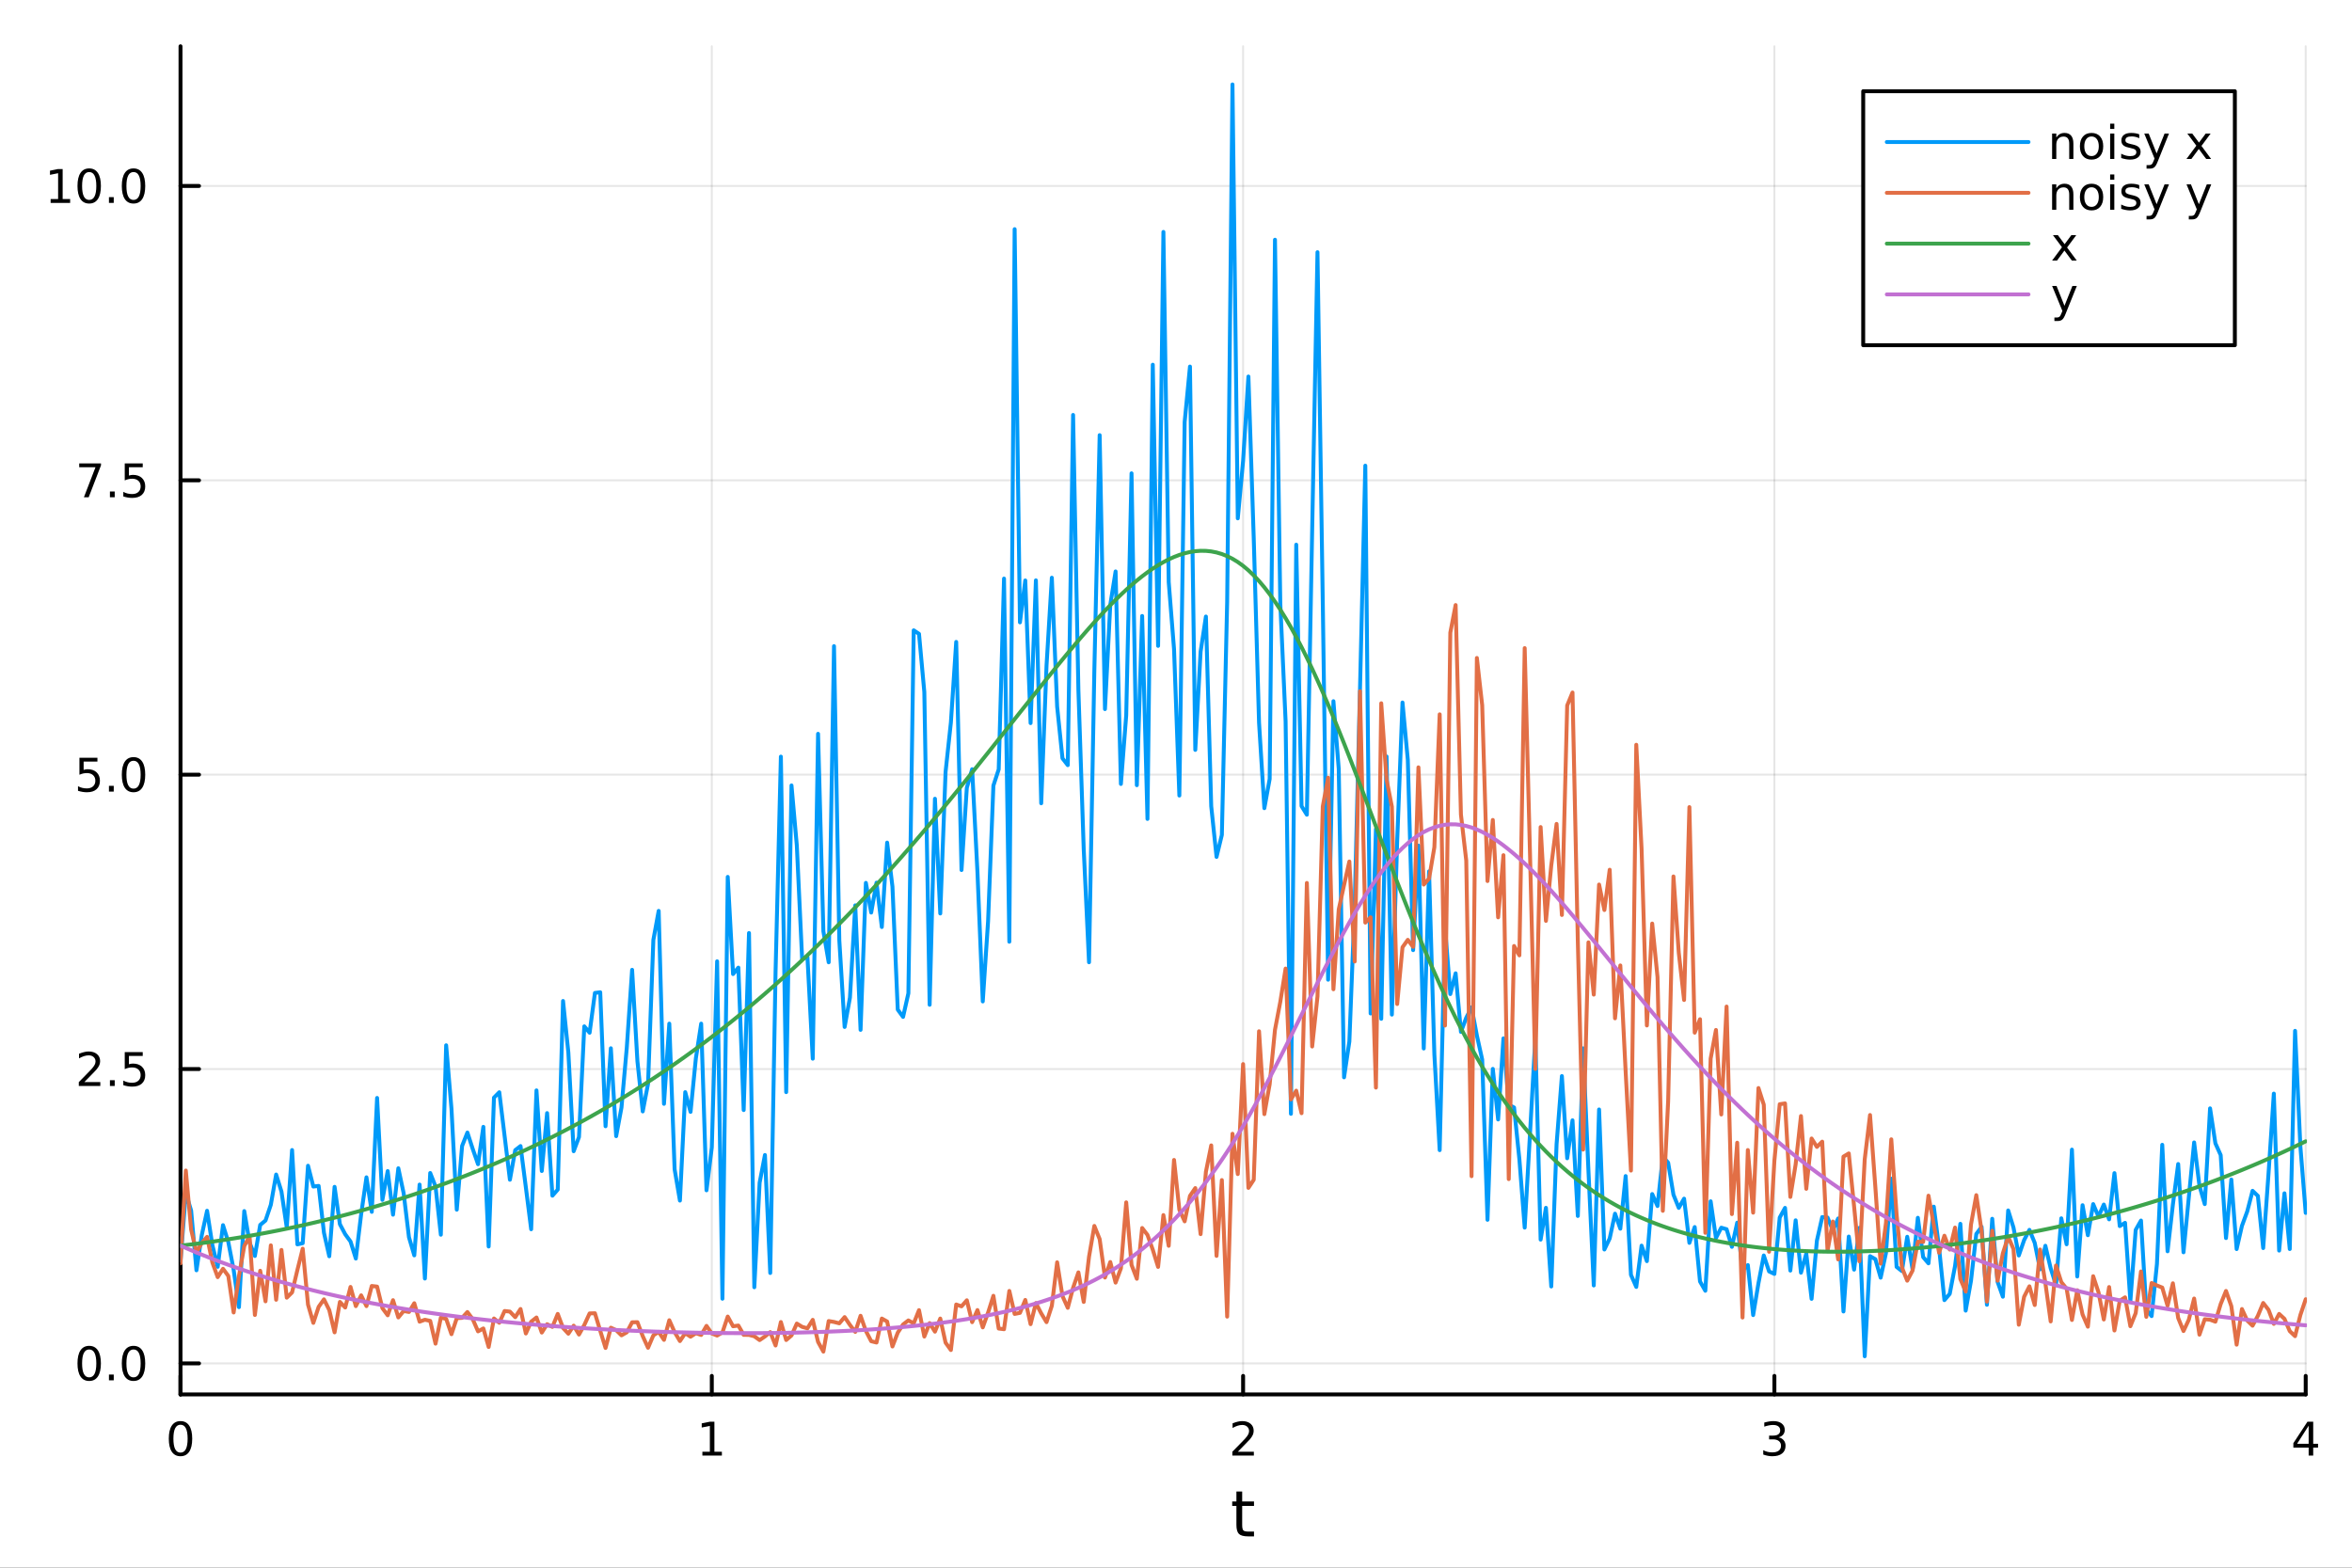 <?xml version="1.0" encoding="utf-8"?>
<svg xmlns="http://www.w3.org/2000/svg" xmlns:xlink="http://www.w3.org/1999/xlink" width="600" height="400" viewBox="0 0 2400 1600">
<rect x="0" y="0" width="2400" height="1600" fill="#333333" stroke="none"/>
<defs>
  <clipPath id="clip990">
    <rect x="0" y="0" width="2400" height="1600"/>
  </clipPath>
</defs>
<path clip-path="url(#clip990)" d="M0 1600 L2400 1600 L2400 0 L0 0  Z" fill="#ffffff" fill-rule="evenodd" fill-opacity="1"/>
<defs>
  <clipPath id="clip991">
    <rect x="480" y="0" width="1681" height="1600"/>
  </clipPath>
</defs>
<path clip-path="url(#clip990)" d="M184.191 1423.18 L2352.76 1423.18 L2352.76 47.244 L184.191 47.244  Z" fill="#ffffff" fill-rule="evenodd" fill-opacity="1"/>
<defs>
  <clipPath id="clip992">
    <rect x="184" y="47" width="2170" height="1377"/>
  </clipPath>
</defs>
<polyline clip-path="url(#clip992)" style="stroke:#000000; stroke-linecap:round; stroke-linejoin:round; stroke-width:2; stroke-opacity:0.1; fill:none" points="184.191,1423.18 184.191,47.244 "/>
<polyline clip-path="url(#clip992)" style="stroke:#000000; stroke-linecap:round; stroke-linejoin:round; stroke-width:2; stroke-opacity:0.1; fill:none" points="726.332,1423.18 726.332,47.244 "/>
<polyline clip-path="url(#clip992)" style="stroke:#000000; stroke-linecap:round; stroke-linejoin:round; stroke-width:2; stroke-opacity:0.1; fill:none" points="1268.47,1423.18 1268.47,47.244 "/>
<polyline clip-path="url(#clip992)" style="stroke:#000000; stroke-linecap:round; stroke-linejoin:round; stroke-width:2; stroke-opacity:0.1; fill:none" points="1810.61,1423.18 1810.61,47.244 "/>
<polyline clip-path="url(#clip992)" style="stroke:#000000; stroke-linecap:round; stroke-linejoin:round; stroke-width:2; stroke-opacity:0.1; fill:none" points="2352.76,1423.18 2352.76,47.244 "/>
<polyline clip-path="url(#clip990)" style="stroke:#000000; stroke-linecap:round; stroke-linejoin:round; stroke-width:4; stroke-opacity:1; fill:none" points="184.191,1423.18 2352.76,1423.18 "/>
<polyline clip-path="url(#clip990)" style="stroke:#000000; stroke-linecap:round; stroke-linejoin:round; stroke-width:4; stroke-opacity:1; fill:none" points="184.191,1423.18 184.191,1404.28 "/>
<polyline clip-path="url(#clip990)" style="stroke:#000000; stroke-linecap:round; stroke-linejoin:round; stroke-width:4; stroke-opacity:1; fill:none" points="726.332,1423.18 726.332,1404.28 "/>
<polyline clip-path="url(#clip990)" style="stroke:#000000; stroke-linecap:round; stroke-linejoin:round; stroke-width:4; stroke-opacity:1; fill:none" points="1268.47,1423.18 1268.47,1404.28 "/>
<polyline clip-path="url(#clip990)" style="stroke:#000000; stroke-linecap:round; stroke-linejoin:round; stroke-width:4; stroke-opacity:1; fill:none" points="1810.61,1423.18 1810.61,1404.28 "/>
<polyline clip-path="url(#clip990)" style="stroke:#000000; stroke-linecap:round; stroke-linejoin:round; stroke-width:4; stroke-opacity:1; fill:none" points="2352.76,1423.18 2352.76,1404.28 "/>
<path clip-path="url(#clip990)" d="M184.191 1454.1 Q180.58 1454.1 178.751 1457.66 Q176.945 1461.2 176.945 1468.33 Q176.945 1475.44 178.751 1479.01 Q180.58 1482.55 184.191 1482.55 Q187.825 1482.55 189.63 1479.01 Q191.459 1475.44 191.459 1468.33 Q191.459 1461.2 189.63 1457.66 Q187.825 1454.1 184.191 1454.1 M184.191 1450.39 Q190.001 1450.39 193.056 1455 Q196.135 1459.58 196.135 1468.33 Q196.135 1477.06 193.056 1481.67 Q190.001 1486.25 184.191 1486.25 Q178.381 1486.25 175.302 1481.67 Q172.246 1477.06 172.246 1468.33 Q172.246 1459.58 175.302 1455 Q178.381 1450.39 184.191 1450.39 Z" fill="#000000" fill-rule="nonzero" fill-opacity="1" /><path clip-path="url(#clip990)" d="M716.714 1481.64 L724.353 1481.64 L724.353 1455.28 L716.043 1456.95 L716.043 1452.69 L724.307 1451.02 L728.982 1451.02 L728.982 1481.64 L736.621 1481.64 L736.621 1485.58 L716.714 1485.58 L716.714 1481.64 Z" fill="#000000" fill-rule="nonzero" fill-opacity="1" /><path clip-path="url(#clip990)" d="M1263.13 1481.64 L1279.45 1481.64 L1279.45 1485.58 L1257.5 1485.58 L1257.5 1481.64 Q1260.16 1478.89 1264.75 1474.26 Q1269.35 1469.61 1270.53 1468.27 Q1272.78 1465.74 1273.66 1464.01 Q1274.56 1462.25 1274.56 1460.56 Q1274.56 1457.8 1272.62 1456.07 Q1270.7 1454.33 1267.59 1454.33 Q1265.39 1454.33 1262.94 1455.09 Q1260.51 1455.86 1257.73 1457.41 L1257.73 1452.69 Q1260.56 1451.55 1263.01 1450.97 Q1265.46 1450.39 1267.5 1450.39 Q1272.87 1450.39 1276.07 1453.08 Q1279.26 1455.77 1279.26 1460.26 Q1279.26 1462.39 1278.45 1464.31 Q1277.66 1466.2 1275.56 1468.8 Q1274.98 1469.47 1271.88 1472.69 Q1268.77 1475.88 1263.13 1481.64 Z" fill="#000000" fill-rule="nonzero" fill-opacity="1" /><path clip-path="url(#clip990)" d="M1814.86 1466.95 Q1818.22 1467.66 1820.09 1469.93 Q1821.99 1472.2 1821.99 1475.53 Q1821.99 1480.65 1818.47 1483.45 Q1814.95 1486.25 1808.47 1486.25 Q1806.3 1486.25 1803.98 1485.81 Q1801.69 1485.39 1799.24 1484.54 L1799.24 1480.02 Q1801.18 1481.16 1803.5 1481.74 Q1805.81 1482.32 1808.33 1482.32 Q1812.73 1482.32 1815.02 1480.58 Q1817.34 1478.84 1817.34 1475.53 Q1817.34 1472.48 1815.19 1470.77 Q1813.06 1469.03 1809.24 1469.03 L1805.21 1469.03 L1805.21 1465.19 L1809.42 1465.19 Q1812.87 1465.19 1814.7 1463.82 Q1816.53 1462.43 1816.53 1459.84 Q1816.53 1457.18 1814.63 1455.77 Q1812.76 1454.33 1809.24 1454.33 Q1807.32 1454.33 1805.12 1454.75 Q1802.92 1455.16 1800.28 1456.04 L1800.28 1451.88 Q1802.94 1451.14 1805.26 1450.77 Q1807.59 1450.39 1809.65 1450.39 Q1814.98 1450.39 1818.08 1452.83 Q1821.18 1455.23 1821.18 1459.35 Q1821.18 1462.22 1819.54 1464.21 Q1817.89 1466.18 1814.86 1466.95 Z" fill="#000000" fill-rule="nonzero" fill-opacity="1" /><path clip-path="url(#clip990)" d="M2355.77 1455.09 L2343.96 1473.54 L2355.77 1473.54 L2355.77 1455.09 M2354.54 1451.02 L2360.42 1451.02 L2360.42 1473.54 L2365.35 1473.54 L2365.35 1477.43 L2360.42 1477.43 L2360.42 1485.58 L2355.77 1485.58 L2355.77 1477.43 L2340.16 1477.43 L2340.16 1472.92 L2354.54 1451.02 Z" fill="#000000" fill-rule="nonzero" fill-opacity="1" /><path clip-path="url(#clip990)" d="M1267.53 1522.27 L1267.53 1532.4 L1279.6 1532.4 L1279.6 1536.95 L1267.53 1536.95 L1267.53 1556.3 Q1267.53 1560.66 1268.71 1561.9 Q1269.92 1563.14 1273.58 1563.14 L1279.6 1563.14 L1279.6 1568.04 L1273.58 1568.04 Q1266.8 1568.04 1264.22 1565.53 Q1261.65 1562.98 1261.65 1556.3 L1261.65 1536.95 L1257.35 1536.95 L1257.35 1532.4 L1261.65 1532.4 L1261.65 1522.27 L1267.53 1522.27 Z" fill="#000000" fill-rule="nonzero" fill-opacity="1" /><polyline clip-path="url(#clip992)" style="stroke:#000000; stroke-linecap:round; stroke-linejoin:round; stroke-width:2; stroke-opacity:0.1; fill:none" points="184.191,1391.49 2352.76,1391.49 "/>
<polyline clip-path="url(#clip992)" style="stroke:#000000; stroke-linecap:round; stroke-linejoin:round; stroke-width:2; stroke-opacity:0.1; fill:none" points="184.191,1091.07 2352.76,1091.07 "/>
<polyline clip-path="url(#clip992)" style="stroke:#000000; stroke-linecap:round; stroke-linejoin:round; stroke-width:2; stroke-opacity:0.1; fill:none" points="184.191,790.643 2352.76,790.643 "/>
<polyline clip-path="url(#clip992)" style="stroke:#000000; stroke-linecap:round; stroke-linejoin:round; stroke-width:2; stroke-opacity:0.1; fill:none" points="184.191,490.22 2352.76,490.22 "/>
<polyline clip-path="url(#clip992)" style="stroke:#000000; stroke-linecap:round; stroke-linejoin:round; stroke-width:2; stroke-opacity:0.1; fill:none" points="184.191,189.796 2352.76,189.796 "/>
<polyline clip-path="url(#clip990)" style="stroke:#000000; stroke-linecap:round; stroke-linejoin:round; stroke-width:4; stroke-opacity:1; fill:none" points="184.191,1423.18 184.191,47.244 "/>
<polyline clip-path="url(#clip990)" style="stroke:#000000; stroke-linecap:round; stroke-linejoin:round; stroke-width:4; stroke-opacity:1; fill:none" points="184.191,1391.49 203.088,1391.49 "/>
<polyline clip-path="url(#clip990)" style="stroke:#000000; stroke-linecap:round; stroke-linejoin:round; stroke-width:4; stroke-opacity:1; fill:none" points="184.191,1091.07 203.088,1091.07 "/>
<polyline clip-path="url(#clip990)" style="stroke:#000000; stroke-linecap:round; stroke-linejoin:round; stroke-width:4; stroke-opacity:1; fill:none" points="184.191,790.643 203.088,790.643 "/>
<polyline clip-path="url(#clip990)" style="stroke:#000000; stroke-linecap:round; stroke-linejoin:round; stroke-width:4; stroke-opacity:1; fill:none" points="184.191,490.22 203.088,490.22 "/>
<polyline clip-path="url(#clip990)" style="stroke:#000000; stroke-linecap:round; stroke-linejoin:round; stroke-width:4; stroke-opacity:1; fill:none" points="184.191,189.796 203.088,189.796 "/>
<path clip-path="url(#clip990)" d="M91.015 1377.29 Q87.404 1377.29 85.575 1380.85 Q83.77 1384.4 83.77 1391.53 Q83.77 1398.63 85.575 1402.2 Q87.404 1405.74 91.015 1405.74 Q94.649 1405.74 96.455 1402.2 Q98.284 1398.63 98.284 1391.53 Q98.284 1384.4 96.455 1380.85 Q94.649 1377.29 91.015 1377.29 M91.015 1373.59 Q96.825 1373.59 99.881 1378.19 Q102.959 1382.78 102.959 1391.53 Q102.959 1400.25 99.881 1404.86 Q96.825 1409.44 91.015 1409.44 Q85.205 1409.44 82.126 1404.86 Q79.071 1400.25 79.071 1391.53 Q79.071 1382.78 82.126 1378.19 Q85.205 1373.59 91.015 1373.59 Z" fill="#000000" fill-rule="nonzero" fill-opacity="1" /><path clip-path="url(#clip990)" d="M111.177 1402.89 L116.061 1402.89 L116.061 1408.77 L111.177 1408.77 L111.177 1402.89 Z" fill="#000000" fill-rule="nonzero" fill-opacity="1" /><path clip-path="url(#clip990)" d="M136.246 1377.29 Q132.635 1377.29 130.807 1380.85 Q129.001 1384.4 129.001 1391.53 Q129.001 1398.63 130.807 1402.2 Q132.635 1405.74 136.246 1405.74 Q139.881 1405.74 141.686 1402.2 Q143.515 1398.63 143.515 1391.53 Q143.515 1384.4 141.686 1380.85 Q139.881 1377.29 136.246 1377.29 M136.246 1373.59 Q142.056 1373.59 145.112 1378.19 Q148.191 1382.78 148.191 1391.53 Q148.191 1400.25 145.112 1404.86 Q142.056 1409.44 136.246 1409.44 Q130.436 1409.44 127.357 1404.86 Q124.302 1400.25 124.302 1391.53 Q124.302 1382.78 127.357 1378.19 Q130.436 1373.59 136.246 1373.59 Z" fill="#000000" fill-rule="nonzero" fill-opacity="1" /><path clip-path="url(#clip990)" d="M86.038 1104.41 L102.358 1104.41 L102.358 1108.35 L80.413 1108.35 L80.413 1104.41 Q83.075 1101.66 87.659 1097.03 Q92.265 1092.37 93.446 1091.03 Q95.691 1088.51 96.571 1086.77 Q97.473 1085.01 97.473 1083.32 Q97.473 1080.57 95.529 1078.83 Q93.608 1077.1 90.506 1077.1 Q88.307 1077.1 85.853 1077.86 Q83.422 1078.62 80.645 1080.18 L80.645 1075.45 Q83.469 1074.32 85.922 1073.74 Q88.376 1073.16 90.413 1073.16 Q95.784 1073.16 98.978 1075.85 Q102.172 1078.53 102.172 1083.02 Q102.172 1085.15 101.362 1087.07 Q100.575 1088.97 98.469 1091.56 Q97.89 1092.24 94.788 1095.45 Q91.686 1098.65 86.038 1104.41 Z" fill="#000000" fill-rule="nonzero" fill-opacity="1" /><path clip-path="url(#clip990)" d="M112.172 1102.47 L117.057 1102.47 L117.057 1108.35 L112.172 1108.35 L112.172 1102.47 Z" fill="#000000" fill-rule="nonzero" fill-opacity="1" /><path clip-path="url(#clip990)" d="M127.288 1073.79 L145.644 1073.79 L145.644 1077.72 L131.57 1077.72 L131.57 1086.19 Q132.589 1085.85 133.607 1085.68 Q134.626 1085.5 135.644 1085.5 Q141.431 1085.5 144.811 1088.67 Q148.191 1091.84 148.191 1097.26 Q148.191 1102.84 144.718 1105.94 Q141.246 1109.02 134.927 1109.02 Q132.751 1109.02 130.482 1108.65 Q128.237 1108.28 125.83 1107.54 L125.83 1102.84 Q127.913 1103.97 130.135 1104.53 Q132.357 1105.08 134.834 1105.08 Q138.839 1105.08 141.177 1102.98 Q143.515 1100.87 143.515 1097.26 Q143.515 1093.65 141.177 1091.54 Q138.839 1089.43 134.834 1089.43 Q132.959 1089.43 131.084 1089.85 Q129.232 1090.27 127.288 1091.15 L127.288 1073.79 Z" fill="#000000" fill-rule="nonzero" fill-opacity="1" /><path clip-path="url(#clip990)" d="M81.061 773.363 L99.418 773.363 L99.418 777.298 L85.344 777.298 L85.344 785.771 Q86.362 785.423 87.381 785.261 Q88.399 785.076 89.418 785.076 Q95.205 785.076 98.585 788.247 Q101.964 791.419 101.964 796.835 Q101.964 802.414 98.492 805.516 Q95.02 808.594 88.7 808.594 Q86.524 808.594 84.256 808.224 Q82.01 807.854 79.603 807.113 L79.603 802.414 Q81.686 803.548 83.909 804.104 Q86.131 804.659 88.608 804.659 Q92.612 804.659 94.95 802.553 Q97.288 800.446 97.288 796.835 Q97.288 793.224 94.95 791.118 Q92.612 789.011 88.608 789.011 Q86.733 789.011 84.858 789.428 Q83.006 789.845 81.061 790.724 L81.061 773.363 Z" fill="#000000" fill-rule="nonzero" fill-opacity="1" /><path clip-path="url(#clip990)" d="M111.177 802.044 L116.061 802.044 L116.061 807.923 L111.177 807.923 L111.177 802.044 Z" fill="#000000" fill-rule="nonzero" fill-opacity="1" /><path clip-path="url(#clip990)" d="M136.246 776.442 Q132.635 776.442 130.807 780.007 Q129.001 783.548 129.001 790.678 Q129.001 797.784 130.807 801.349 Q132.635 804.891 136.246 804.891 Q139.881 804.891 141.686 801.349 Q143.515 797.784 143.515 790.678 Q143.515 783.548 141.686 780.007 Q139.881 776.442 136.246 776.442 M136.246 772.738 Q142.056 772.738 145.112 777.345 Q148.191 781.928 148.191 790.678 Q148.191 799.405 145.112 804.011 Q142.056 808.594 136.246 808.594 Q130.436 808.594 127.357 804.011 Q124.302 799.405 124.302 790.678 Q124.302 781.928 127.357 777.345 Q130.436 772.738 136.246 772.738 Z" fill="#000000" fill-rule="nonzero" fill-opacity="1" /><path clip-path="url(#clip990)" d="M80.83 472.94 L103.052 472.94 L103.052 474.93 L90.506 507.5 L85.622 507.5 L97.427 476.875 L80.83 476.875 L80.83 472.94 Z" fill="#000000" fill-rule="nonzero" fill-opacity="1" /><path clip-path="url(#clip990)" d="M112.172 501.62 L117.057 501.62 L117.057 507.5 L112.172 507.5 L112.172 501.62 Z" fill="#000000" fill-rule="nonzero" fill-opacity="1" /><path clip-path="url(#clip990)" d="M127.288 472.94 L145.644 472.94 L145.644 476.875 L131.57 476.875 L131.57 485.347 Q132.589 485 133.607 484.838 Q134.626 484.652 135.644 484.652 Q141.431 484.652 144.811 487.824 Q148.191 490.995 148.191 496.412 Q148.191 501.99 144.718 505.092 Q141.246 508.171 134.927 508.171 Q132.751 508.171 130.482 507.8 Q128.237 507.43 125.83 506.689 L125.83 501.99 Q127.913 503.125 130.135 503.68 Q132.357 504.236 134.834 504.236 Q138.839 504.236 141.177 502.129 Q143.515 500.023 143.515 496.412 Q143.515 492.801 141.177 490.694 Q138.839 488.588 134.834 488.588 Q132.959 488.588 131.084 489.004 Q129.232 489.421 127.288 490.301 L127.288 472.94 Z" fill="#000000" fill-rule="nonzero" fill-opacity="1" /><path clip-path="url(#clip990)" d="M51.663 203.141 L59.302 203.141 L59.302 176.775 L50.992 178.442 L50.992 174.183 L59.256 172.516 L63.932 172.516 L63.932 203.141 L71.571 203.141 L71.571 207.076 L51.663 207.076 L51.663 203.141 Z" fill="#000000" fill-rule="nonzero" fill-opacity="1" /><path clip-path="url(#clip990)" d="M91.015 175.595 Q87.404 175.595 85.575 179.159 Q83.77 182.701 83.77 189.831 Q83.77 196.937 85.575 200.502 Q87.404 204.043 91.015 204.043 Q94.649 204.043 96.455 200.502 Q98.284 196.937 98.284 189.831 Q98.284 182.701 96.455 179.159 Q94.649 175.595 91.015 175.595 M91.015 171.891 Q96.825 171.891 99.881 176.497 Q102.959 181.081 102.959 189.831 Q102.959 198.557 99.881 203.164 Q96.825 207.747 91.015 207.747 Q85.205 207.747 82.126 203.164 Q79.071 198.557 79.071 189.831 Q79.071 181.081 82.126 176.497 Q85.205 171.891 91.015 171.891 Z" fill="#000000" fill-rule="nonzero" fill-opacity="1" /><path clip-path="url(#clip990)" d="M111.177 201.196 L116.061 201.196 L116.061 207.076 L111.177 207.076 L111.177 201.196 Z" fill="#000000" fill-rule="nonzero" fill-opacity="1" /><path clip-path="url(#clip990)" d="M136.246 175.595 Q132.635 175.595 130.807 179.159 Q129.001 182.701 129.001 189.831 Q129.001 196.937 130.807 200.502 Q132.635 204.043 136.246 204.043 Q139.881 204.043 141.686 200.502 Q143.515 196.937 143.515 189.831 Q143.515 182.701 141.686 179.159 Q139.881 175.595 136.246 175.595 M136.246 171.891 Q142.056 171.891 145.112 176.497 Q148.191 181.081 148.191 189.831 Q148.191 198.557 145.112 203.164 Q142.056 207.747 136.246 207.747 Q130.436 207.747 127.357 203.164 Q124.302 198.557 124.302 189.831 Q124.302 181.081 127.357 176.497 Q130.436 171.891 136.246 171.891 Z" fill="#000000" fill-rule="nonzero" fill-opacity="1" /><polyline clip-path="url(#clip992)" style="stroke:#009af9; stroke-linecap:round; stroke-linejoin:round; stroke-width:4; stroke-opacity:1; fill:none" points="184.191,1286.57 189.612,1217.66 195.034,1235.52 200.455,1296.48 205.876,1260.63 211.298,1235.73 216.719,1270.81 222.141,1292.91 227.562,1250.41 232.983,1267.74 238.405,1295.92 243.826,1334.08 249.248,1236.05 254.669,1268.13 260.09,1281.86 265.512,1250.16 270.933,1245.66 276.355,1229.6 281.776,1198.74 287.198,1216.09 292.619,1252.75 298.04,1173.74 303.462,1270.04 308.883,1268.81 314.305,1189.78 319.726,1211 325.147,1210.35 330.569,1258.16 335.99,1282.15 341.412,1211.3 346.833,1249.46 352.254,1259.67 357.676,1267.1 363.097,1284.51 368.519,1239.26 373.94,1201.59 379.362,1236.82 384.783,1120.59 390.204,1224.63 395.626,1195.22 401.047,1239.73 406.469,1192.36 411.89,1217.84 417.311,1262.75 422.733,1281.25 428.154,1208.99 433.576,1304.9 438.997,1197.19 444.419,1210.89 449.84,1260.15 455.261,1066.83 460.683,1131.59 466.104,1234.6 471.526,1169.59 476.947,1155.89 482.368,1172.61 487.79,1188.2 493.211,1150.08 498.633,1272.18 504.054,1120.27 509.475,1114.77 514.897,1159.36 520.318,1204.06 525.74,1173.89 531.161,1169.69 536.583,1211.79 542.004,1254.59 547.425,1112.87 552.847,1195.13 558.268,1136.04 563.69,1220.32 569.111,1214.14 574.532,1021.61 579.954,1074.19 585.375,1174.95 590.797,1160.48 596.218,1047.51 601.639,1054.01 607.061,1013.41 612.482,1012.72 617.904,1149.47 623.325,1069.88 628.747,1159.58 634.168,1130.39 639.589,1069.12 645.011,989.808 650.432,1083.07 655.854,1134.32 661.275,1106.11 666.696,959.282 672.118,929.665 677.539,1126.58 682.961,1044.75 688.382,1193.38 693.804,1225.34 699.225,1114.66 704.646,1134.8 710.068,1080.15 715.489,1044.74 720.911,1214.83 726.332,1171.07 731.753,981.14 737.175,1325.48 742.596,894.987 748.018,994.148 753.439,987.568 758.86,1132.94 764.282,952.263 769.703,1313.77 775.125,1207.11 780.546,1178.8 785.968,1299.22 791.389,991.843 796.81,772.226 802.232,1114.64 807.653,801.623 813.075,862.818 818.496,978.622 823.917,976.699 829.339,1080.49 834.76,748.948 840.182,950.489 845.603,982.136 851.024,659.475 856.446,959.72 861.867,1048.11 867.289,1018.18 872.71,924.017 878.132,1051.08 883.553,901.069 888.974,931.368 894.396,900.86 899.817,946.127 905.239,859.979 910.66,904.867 916.081,1030.44 921.503,1037.86 926.924,1013.75 932.346,643.324 937.767,646.912 943.189,706.33 948.61,1025.48 954.031,815.209 959.453,932.304 964.874,787.772 970.296,737.344 975.717,655.147 981.138,887.954 986.56,804.002 991.981,785.061 997.403,889.987 1002.82,1022.06 1008.25,940.225 1013.67,801.823 1019.09,785.215 1024.51,590.509 1029.93,961.138 1035.35,233.888 1040.77,635.177 1046.2,592.43 1051.62,737.994 1057.04,592.337 1062.46,819.832 1067.88,679.411 1073.3,589.629 1078.72,721.172 1084.15,773.961 1089.57,780.913 1094.99,423.508 1100.41,704.527 1105.83,866.429 1111.25,982.104 1116.67,684.362 1122.1,444.131 1127.52,723.704 1132.94,617.269 1138.36,583.22 1143.78,800.118 1149.2,730.199 1154.62,483.086 1160.05,801.38 1165.47,628.669 1170.89,835.81 1176.31,372.235 1181.73,659.19 1187.15,236.705 1192.57,594.085 1197.99,662.455 1203.42,811.931 1208.84,430.669 1214.26,374.122 1219.68,765.336 1225.1,665.126 1230.52,629.241 1235.94,822.812 1241.37,874.567 1246.79,852.138 1252.21,614.077 1257.63,86.186 1263.05,529.02 1268.47,470.468 1273.89,384.295 1279.32,549.242 1284.74,737.59 1290.16,824.826 1295.58,795.021 1301,244.689 1306.42,615.909 1311.84,736.12 1317.27,1136.77 1322.69,555.893 1328.11,822.73 1333.53,831.505 1338.95,540.774 1344.37,257.395 1349.79,615.767 1355.22,999.903 1360.64,715.661 1366.06,784.763 1371.48,1099.53 1376.9,1062.96 1382.32,924.083 1387.74,703.991 1393.17,475.259 1398.59,1034.36 1404.01,846.142 1409.43,1039.81 1414.85,772.059 1420.27,1035.52 1425.69,858.553 1431.12,717.008 1436.54,775.464 1441.96,969.714 1447.38,863.012 1452.8,1070.1 1458.22,889.326 1463.64,1076.07 1469.07,1173.85 1474.49,946.08 1479.91,1014.55 1485.33,993.382 1490.75,1053.17 1496.17,1038.72 1501.59,1028.09 1507.02,1056.85 1512.44,1081.35 1517.86,1244.94 1523.28,1090.93 1528.7,1142.54 1534.12,1059.76 1539.54,1127.51 1544.97,1130.32 1550.39,1183.1 1555.81,1252.9 1561.23,1157.05 1566.65,1059.57 1572.07,1265.17 1577.49,1232.73 1582.92,1312.99 1588.34,1167.77 1593.76,1098.25 1599.18,1182.12 1604.6,1143.41 1610.02,1241.02 1615.44,1069.95 1620.87,1195.06 1626.29,1311.94 1631.71,1132.35 1637.13,1275.25 1642.55,1263.97 1647.97,1238.69 1653.39,1254.02 1658.82,1200.31 1664.24,1301.13 1669.66,1313.45 1675.08,1271.31 1680.5,1287.14 1685.92,1218.66 1691.34,1230.89 1696.76,1180.51 1702.19,1186.6 1707.61,1219.34 1713.03,1232.78 1718.45,1223.38 1723.87,1268.48 1729.29,1252.35 1734.71,1307.89 1740.14,1317.36 1745.56,1226.06 1750.98,1263.52 1756.4,1252.99 1761.82,1254.57 1767.24,1272.54 1772.66,1247.89 1778.09,1296.48 1783.51,1291.15 1788.93,1342.18 1794.35,1309.7 1799.77,1281.36 1805.19,1297.62 1810.61,1300.17 1816.04,1242.65 1821.46,1232.79 1826.88,1296.76 1832.3,1245.47 1837.72,1298.91 1843.14,1279.42 1848.56,1325.61 1853.99,1266.17 1859.41,1242.13 1864.83,1242.63 1870.25,1255.61 1875.67,1243.59 1881.09,1338.52 1886.51,1262.05 1891.94,1295.81 1897.36,1253.15 1902.78,1384.24 1908.2,1282.08 1913.62,1285.12 1919.04,1303.99 1924.46,1278.8 1929.89,1202.96 1935.31,1293.02 1940.73,1297.27 1946.15,1262.27 1951.57,1295.4 1956.99,1242.89 1962.41,1283.04 1967.84,1289.38 1973.26,1231.53 1978.68,1273.86 1984.1,1326.94 1989.52,1320.53 1994.94,1292.11 2000.36,1249.05 2005.79,1337.64 2011.21,1307.22 2016.63,1259.43 2022.05,1252.16 2027.47,1331.67 2032.89,1243.9 2038.31,1308.18 2043.74,1323.44 2049.16,1235.42 2054.58,1252.88 2060,1281.37 2065.42,1265.68 2070.84,1255.21 2076.26,1268.51 2081.69,1295.52 2087.11,1271.45 2092.53,1294.44 2097.95,1311.54 2103.37,1243.42 2108.79,1269.94 2114.21,1173.33 2119.64,1302.81 2125.06,1230.05 2130.48,1260.68 2135.9,1228.91 2141.32,1241.65 2146.74,1229.38 2152.16,1244.49 2157.59,1197.32 2163.01,1251.36 2168.43,1248.04 2173.85,1327.91 2179.27,1255.26 2184.69,1245.7 2190.11,1336.71 2195.53,1343.23 2200.96,1290.01 2206.38,1168.4 2211.8,1277.08 2217.22,1229.41 2222.64,1188.01 2228.06,1278.1 2233.48,1222.08 2238.91,1165.98 2244.33,1210.27 2249.75,1228.92 2255.17,1131.21 2260.59,1166.85 2266.01,1178.91 2271.43,1263.58 2276.86,1203.86 2282.28,1274.81 2287.7,1251.12 2293.12,1236.34 2298.54,1215.36 2303.96,1220.59 2309.38,1273.78 2314.81,1197.83 2320.23,1116.16 2325.65,1276.36 2331.07,1217.91 2336.49,1274.78 2341.91,1052.1 2347.33,1170.27 2352.76,1237.88 "/>
<polyline clip-path="url(#clip992)" style="stroke:#e26f46; stroke-linecap:round; stroke-linejoin:round; stroke-width:4; stroke-opacity:1; fill:none" points="184.191,1289.36 189.612,1194.67 195.034,1254.95 200.455,1278.18 205.876,1268.64 211.298,1262.34 216.719,1288.59 222.141,1303.47 227.562,1294.93 232.983,1302.26 238.405,1339.54 243.826,1302.36 249.248,1271.71 254.669,1261.64 260.09,1342.08 265.512,1296.96 270.933,1328.15 276.355,1271.02 281.776,1326.56 287.198,1275.69 292.619,1324.41 298.04,1319.03 303.462,1296.15 308.883,1274.44 314.305,1331.47 319.726,1350.14 325.147,1333.78 330.569,1326.13 335.99,1337.07 341.412,1359.81 346.833,1328.77 352.254,1334.47 357.676,1313.46 363.097,1333.05 368.519,1322.03 373.94,1333.03 379.362,1312.48 384.783,1313.13 390.204,1335.12 395.626,1342.41 401.047,1326.98 406.469,1344.6 411.89,1338.02 417.311,1339.01 422.733,1330.1 428.154,1348.92 433.576,1346.94 438.997,1348.12 444.419,1371.35 449.84,1344.79 455.261,1346.05 460.683,1361.69 466.104,1345.36 471.526,1345.02 476.947,1339.06 482.368,1346.34 487.79,1358.8 493.211,1355.84 498.633,1374.75 504.054,1345.67 509.475,1350.04 514.897,1338.02 520.318,1338.64 525.74,1344.35 531.161,1335.97 536.583,1360.97 542.004,1348.93 547.425,1344.65 552.847,1360.03 558.268,1351.52 563.69,1354.25 569.111,1341 574.532,1355.32 579.954,1361.19 585.375,1353.01 590.797,1362.05 596.218,1352.33 601.639,1340.49 607.061,1340.32 612.482,1358.19 617.904,1375.74 623.325,1355.07 628.747,1357.58 634.168,1362.85 639.589,1359.79 645.011,1349.55 650.432,1349.44 655.854,1363.67 661.275,1375.56 666.696,1362.87 672.118,1359.33 677.539,1367.5 682.961,1347.44 688.382,1359.6 693.804,1368.72 699.225,1360.7 704.646,1364.24 710.068,1360.69 715.489,1362.48 720.911,1353.22 726.332,1360.94 731.753,1363.07 737.175,1359.86 742.596,1343.69 748.018,1353.59 753.439,1352.88 758.86,1362.36 764.282,1362.41 769.703,1363.82 775.125,1367.71 780.546,1364.01 785.968,1359.57 791.389,1373.23 796.81,1349.29 802.232,1367.64 807.653,1362.99 813.075,1350.85 818.496,1354.19 823.917,1355.7 829.339,1347.04 834.76,1369.56 840.182,1379.48 845.603,1348.27 851.024,1349.2 856.446,1350.61 861.867,1344.24 867.289,1352.23 872.71,1359.34 878.132,1342.89 883.553,1358.39 888.974,1368.85 894.396,1370.21 899.817,1345.73 905.239,1348.76 910.66,1374.24 916.081,1360.12 921.503,1351.77 926.924,1347.64 932.346,1350.66 937.767,1337.14 943.189,1364.09 948.61,1350.4 954.031,1359.1 959.453,1345.73 964.874,1370.34 970.296,1377.87 975.717,1331.4 981.138,1333.27 986.56,1327.08 991.981,1349.42 997.403,1337.07 1002.82,1354.74 1008.25,1339.64 1013.67,1322.51 1019.09,1355.94 1024.51,1356.62 1029.93,1317.54 1035.35,1341.01 1040.77,1339.92 1046.2,1326.74 1051.62,1351.46 1057.04,1329.94 1062.46,1340.41 1067.88,1349.4 1073.3,1332.72 1078.72,1288.32 1084.15,1322.76 1089.57,1334.77 1094.99,1314.36 1100.41,1298.61 1105.83,1328.76 1111.25,1282.67 1116.67,1251.2 1122.1,1264.66 1127.52,1303.88 1132.94,1288.03 1138.36,1309.05 1143.78,1294.48 1149.2,1227.14 1154.62,1290.97 1160.05,1305.13 1165.47,1253.32 1170.89,1260.33 1176.31,1275.53 1181.73,1293.02 1187.15,1240.14 1192.57,1271.49 1197.99,1183.86 1203.42,1234.64 1208.84,1246.53 1214.26,1220.53 1219.68,1212.58 1225.1,1259.58 1230.52,1195.97 1235.94,1168.99 1241.37,1281.77 1246.79,1204.39 1252.21,1343.77 1257.63,1157.14 1263.05,1198.27 1268.47,1086.03 1273.89,1212.38 1279.32,1204.09 1284.74,1052.51 1290.16,1137.09 1295.58,1106.62 1301,1051.05 1306.42,1022.51 1311.84,988.529 1317.27,1122.1 1322.69,1113.17 1328.11,1136.15 1333.53,901.17 1338.95,1068.07 1344.37,1016.99 1349.79,823.039 1355.22,793.703 1360.64,1009.64 1366.06,928.183 1371.48,903.254 1376.9,879.268 1382.32,981.339 1387.74,705.401 1393.17,941.615 1398.59,936.188 1404.01,1110.02 1409.43,717.782 1414.85,795.631 1420.27,823.278 1425.69,1024.7 1431.12,966.781 1436.54,959.202 1441.96,966.385 1447.38,783.178 1452.8,902.801 1458.22,896.715 1463.64,864.712 1469.07,729.062 1474.49,1046.69 1479.91,645.728 1485.33,617.514 1490.75,831.294 1496.17,878.281 1501.59,1200.42 1507.02,671.532 1512.44,719.786 1517.86,899.193 1523.28,836.868 1528.7,936.249 1534.12,872.815 1539.54,1203.42 1544.97,965.492 1550.39,975.053 1555.81,661.481 1561.23,871.654 1566.65,1091.01 1572.07,844.122 1577.49,939.852 1582.92,883.359 1588.34,840.906 1593.76,933.838 1599.18,719.994 1604.6,706.795 1610.02,960.406 1615.44,1173.3 1620.87,961.791 1626.29,1015.1 1631.71,902.784 1637.13,928.779 1642.55,887.669 1647.97,1039.31 1653.39,985.35 1658.82,1093.6 1664.24,1194.72 1669.66,760.126 1675.08,866.442 1680.5,1046.62 1685.92,942.6 1691.34,997.15 1696.76,1235.77 1702.19,1123.88 1707.61,894.528 1713.03,972.34 1718.45,1020.6 1723.87,823.749 1729.29,1053.95 1734.71,1040.23 1740.14,1258.26 1745.56,1080.44 1750.98,1051.19 1756.4,1137.44 1761.82,1027.31 1767.24,1239.11 1772.66,1166.27 1778.09,1344.69 1783.51,1173.76 1788.93,1237.66 1794.35,1110.48 1799.77,1127.45 1805.19,1277.55 1810.61,1184.54 1816.04,1126.98 1821.46,1126.16 1826.88,1221.58 1832.3,1188.32 1837.72,1139.04 1843.14,1213.32 1848.56,1161.98 1853.99,1170.54 1859.41,1165.18 1864.83,1276.68 1870.25,1246.71 1875.67,1285.37 1881.09,1180.45 1886.51,1177.19 1891.94,1231.33 1897.36,1287.29 1902.78,1183.17 1908.2,1138 1913.62,1211.5 1919.04,1289.71 1924.46,1248.19 1929.89,1162.8 1935.31,1239.65 1940.73,1293.58 1946.15,1307.09 1951.57,1296.81 1956.99,1267.31 1962.41,1267.51 1967.84,1220.32 1973.26,1250.11 1978.68,1278.56 1984.1,1261.18 1989.52,1275.31 1994.94,1252.89 2000.36,1305.36 2005.79,1318.16 2011.21,1249.75 2016.63,1219.8 2022.05,1256.47 2027.47,1328.43 2032.89,1256.1 2038.31,1307.08 2043.74,1279.13 2049.16,1262.22 2054.58,1274.77 2060,1352 2065.42,1323.5 2070.84,1312.83 2076.26,1331.93 2081.69,1275.27 2087.11,1309.53 2092.53,1348.67 2097.95,1291.59 2103.37,1308.53 2108.79,1315.26 2114.21,1347.18 2119.64,1316.87 2125.06,1341.58 2130.48,1354.04 2135.9,1302.51 2141.32,1318.91 2146.74,1346.69 2152.16,1313.57 2157.59,1357.92 2163.01,1327.56 2168.43,1324.09 2173.85,1353.55 2179.27,1340.21 2184.69,1297.68 2190.11,1343.98 2195.53,1309.48 2200.96,1311.98 2206.38,1314.11 2211.8,1332.7 2217.22,1309.75 2222.64,1345.17 2228.06,1358.49 2233.48,1346.93 2238.91,1325.3 2244.33,1362.17 2249.75,1346.42 2255.17,1346.9 2260.59,1348.93 2266.01,1330.92 2271.43,1317.57 2276.86,1333.04 2282.28,1372.38 2287.7,1336.02 2293.12,1347.77 2298.54,1353.02 2303.96,1342.88 2309.38,1329.84 2314.81,1336.8 2320.23,1351.14 2325.65,1341.01 2331.07,1346 2336.49,1358.56 2341.91,1363.7 2347.33,1342.09 2352.76,1326.02 "/>
<polyline clip-path="url(#clip992)" style="stroke:#3da44d; stroke-linecap:round; stroke-linejoin:round; stroke-width:4; stroke-opacity:1; fill:none" points="184.191,1271.32 189.612,1270.71 195.034,1270.07 200.455,1269.4 205.876,1268.7 211.298,1267.98 216.719,1267.23 222.141,1266.46 227.562,1265.66 232.983,1264.83 238.405,1263.98 243.826,1263.1 249.248,1262.2 254.669,1261.27 260.09,1260.31 265.512,1259.33 270.933,1258.32 276.355,1257.28 281.776,1256.22 287.198,1255.13 292.619,1254.01 298.04,1252.87 303.462,1251.7 308.883,1250.51 314.305,1249.29 319.726,1248.04 325.147,1246.76 330.569,1245.46 335.99,1244.12 341.412,1242.77 346.833,1241.38 352.254,1239.96 357.676,1238.52 363.097,1237.05 368.519,1235.55 373.94,1234.02 379.362,1232.46 384.783,1230.88 390.204,1229.26 395.626,1227.62 401.047,1225.94 406.469,1224.23 411.89,1222.5 417.311,1220.73 422.733,1218.93 428.154,1217.1 433.576,1215.24 438.997,1213.35 444.419,1211.43 449.84,1209.47 455.261,1207.48 460.683,1205.46 466.104,1203.41 471.526,1201.32 476.947,1199.19 482.368,1197.04 487.79,1194.85 493.211,1192.62 498.633,1190.36 504.054,1188.06 509.475,1185.73 514.897,1183.36 520.318,1180.95 525.74,1178.51 531.161,1176.03 536.583,1173.51 542.004,1170.95 547.425,1168.36 552.847,1165.72 558.268,1163.05 563.69,1160.34 569.111,1157.58 574.532,1154.79 579.954,1151.95 585.375,1149.07 590.797,1146.15 596.218,1143.19 601.639,1140.19 607.061,1137.14 612.482,1134.05 617.904,1130.92 623.325,1127.74 628.747,1124.51 634.168,1121.24 639.589,1117.93 645.011,1114.56 650.432,1111.16 655.854,1107.7 661.275,1104.2 666.696,1100.65 672.118,1097.05 677.539,1093.4 682.961,1089.7 688.382,1085.95 693.804,1082.15 699.225,1078.3 704.646,1074.4 710.068,1070.45 715.489,1066.45 720.911,1062.39 726.332,1058.28 731.753,1054.12 737.175,1049.9 742.596,1045.63 748.018,1041.31 753.439,1036.93 758.86,1032.49 764.282,1028 769.703,1023.45 775.125,1018.85 780.546,1014.19 785.968,1009.47 791.389,1004.7 796.81,999.867 802.232,994.977 807.653,990.03 813.075,985.024 818.496,979.961 823.917,974.839 829.339,969.659 834.76,964.42 840.182,959.123 845.603,953.767 851.024,948.353 856.446,942.88 861.867,937.349 867.289,931.759 872.71,926.111 878.132,920.407 883.553,914.648 888.974,908.833 894.396,902.962 899.817,897.035 905.239,891.052 910.66,885.013 916.081,878.918 921.503,872.769 926.924,866.566 932.346,860.31 937.767,854.002 943.189,847.644 948.61,841.237 954.031,834.782 959.453,828.282 964.874,821.738 970.296,815.153 975.717,808.53 981.138,801.87 986.56,795.177 991.981,788.454 997.403,781.703 1002.82,774.928 1008.25,768.132 1013.67,761.32 1019.09,754.494 1024.51,747.66 1029.93,740.82 1035.35,733.981 1040.77,727.145 1046.2,720.318 1051.62,713.504 1057.04,706.71 1062.46,699.94 1067.88,693.192 1073.3,686.471 1078.72,679.787 1084.15,673.153 1089.57,666.58 1094.99,660.079 1100.41,653.663 1105.83,647.344 1111.25,641.136 1116.67,635.052 1122.1,629.104 1127.52,623.307 1132.94,617.674 1138.36,612.221 1143.78,606.961 1149.2,601.91 1154.62,597.082 1160.05,592.494 1165.47,588.161 1170.89,584.099 1176.31,580.324 1181.73,576.854 1187.15,573.706 1192.57,570.896 1197.99,568.442 1203.42,566.362 1208.84,564.675 1214.26,563.399 1219.68,562.552 1225.1,562.154 1230.52,562.225 1235.94,562.783 1241.37,563.849 1246.79,565.443 1252.21,567.585 1257.63,570.298 1263.05,573.601 1268.47,577.523 1273.89,582.069 1279.32,587.236 1284.74,593.022 1290.16,599.42 1295.58,606.423 1301,614.021 1306.42,622.202 1311.84,630.953 1317.27,640.257 1322.69,650.096 1328.11,660.45 1333.53,671.298 1338.95,682.615 1344.37,694.376 1349.79,706.551 1355.22,719.111 1360.64,732.023 1366.06,745.253 1371.48,758.765 1376.9,772.521 1382.32,786.48 1387.74,800.599 1393.17,814.834 1398.59,829.138 1404.01,843.464 1409.43,857.76 1414.85,871.981 1420.27,886.116 1425.69,900.133 1431.12,913.999 1436.54,927.683 1441.96,941.155 1447.38,954.392 1452.8,967.369 1458.22,980.064 1463.64,992.46 1469.07,1004.54 1474.49,1016.29 1479.91,1027.7 1485.33,1038.76 1490.75,1049.47 1496.17,1059.81 1501.59,1069.79 1507.02,1079.41 1512.44,1088.67 1517.86,1097.58 1523.28,1106.15 1528.7,1114.38 1534.12,1122.29 1539.54,1129.89 1544.97,1137.21 1550.39,1144.25 1555.81,1150.99 1561.23,1157.45 1566.65,1163.63 1572.07,1169.55 1577.49,1175.22 1582.92,1180.63 1588.34,1185.82 1593.76,1190.77 1599.18,1195.5 1604.6,1200.03 1610.02,1204.35 1615.44,1208.47 1620.87,1212.41 1626.29,1216.17 1631.71,1219.76 1637.13,1223.17 1642.55,1226.43 1647.97,1229.54 1653.39,1232.5 1658.82,1235.31 1664.24,1237.99 1669.66,1240.54 1675.08,1242.96 1680.5,1245.27 1685.92,1247.46 1691.34,1249.54 1696.76,1251.52 1702.19,1253.4 1707.61,1255.18 1713.03,1256.87 1718.45,1258.47 1723.87,1259.98 1729.29,1261.41 1734.71,1262.76 1740.14,1264.04 1745.56,1265.24 1750.98,1266.37 1756.4,1267.44 1761.82,1268.44 1767.24,1269.37 1772.66,1270.25 1778.09,1271.07 1783.51,1271.83 1788.93,1272.53 1794.35,1273.19 1799.77,1273.79 1805.19,1274.34 1810.61,1274.85 1816.04,1275.3 1821.46,1275.71 1826.88,1276.08 1832.3,1276.4 1837.72,1276.67 1843.14,1276.91 1848.56,1277.11 1853.99,1277.27 1859.41,1277.39 1864.83,1277.47 1870.25,1277.51 1875.67,1277.52 1881.09,1277.5 1886.51,1277.44 1891.94,1277.35 1897.36,1277.22 1902.78,1277.06 1908.2,1276.87 1913.62,1276.65 1919.04,1276.39 1924.46,1276.11 1929.89,1275.8 1935.31,1275.45 1940.73,1275.08 1946.15,1274.68 1951.57,1274.25 1956.99,1273.79 1962.41,1273.3 1967.84,1272.79 1973.26,1272.25 1978.68,1271.68 1984.1,1271.08 1989.52,1270.46 1994.94,1269.81 2000.36,1269.14 2005.79,1268.43 2011.21,1267.71 2016.63,1266.95 2022.05,1266.17 2027.47,1265.36 2032.89,1264.53 2038.31,1263.67 2043.74,1262.78 2049.16,1261.87 2054.58,1260.93 2060,1259.97 2065.42,1258.97 2070.84,1257.96 2076.26,1256.91 2081.69,1255.84 2087.11,1254.74 2092.53,1253.62 2097.95,1252.47 2103.37,1251.29 2108.79,1250.09 2114.21,1248.86 2119.64,1247.6 2125.06,1246.31 2130.48,1245 2135.9,1243.66 2141.32,1242.29 2146.74,1240.89 2152.16,1239.47 2157.59,1238.02 2163.01,1236.53 2168.43,1235.03 2173.85,1233.49 2179.27,1231.92 2184.69,1230.32 2190.11,1228.7 2195.53,1227.04 2200.96,1225.36 2206.38,1223.64 2211.8,1221.9 2217.22,1220.12 2222.64,1218.31 2228.06,1216.47 2233.48,1214.6 2238.91,1212.7 2244.33,1210.77 2249.75,1208.8 2255.17,1206.8 2260.59,1204.77 2266.01,1202.7 2271.43,1200.6 2276.86,1198.47 2282.28,1196.3 2287.7,1194.1 2293.12,1191.86 2298.54,1189.59 2303.96,1187.28 2309.38,1184.94 2314.81,1182.55 2320.23,1180.14 2325.65,1177.68 2331.07,1175.19 2336.49,1172.66 2341.91,1170.09 2347.33,1167.48 2352.76,1164.83 "/>
<polyline clip-path="url(#clip992)" style="stroke:#c271d2; stroke-linecap:round; stroke-linejoin:round; stroke-width:4; stroke-opacity:1; fill:none" points="184.191,1271.32 189.612,1273.7 195.034,1276.02 200.455,1278.29 205.876,1280.51 211.298,1282.68 216.719,1284.81 222.141,1286.88 227.562,1288.91 232.983,1290.89 238.405,1292.82 243.826,1294.71 249.248,1296.56 254.669,1298.37 260.09,1300.13 265.512,1301.85 270.933,1303.54 276.355,1305.18 281.776,1306.79 287.198,1308.36 292.619,1309.89 298.04,1311.39 303.462,1312.85 308.883,1314.28 314.305,1315.67 319.726,1317.03 325.147,1318.36 330.569,1319.66 335.99,1320.92 341.412,1322.16 346.833,1323.37 352.254,1324.55 357.676,1325.7 363.097,1326.82 368.519,1327.91 373.94,1328.98 379.362,1330.03 384.783,1331.04 390.204,1332.04 395.626,1333.01 401.047,1333.95 406.469,1334.87 411.89,1335.77 417.311,1336.65 422.733,1337.51 428.154,1338.34 433.576,1339.15 438.997,1339.94 444.419,1340.72 449.84,1341.47 455.261,1342.2 460.683,1342.92 466.104,1343.61 471.526,1344.29 476.947,1344.95 482.368,1345.59 487.79,1346.22 493.211,1346.83 498.633,1347.42 504.054,1348 509.475,1348.56 514.897,1349.1 520.318,1349.63 525.74,1350.15 531.161,1350.65 536.583,1351.13 542.004,1351.61 547.425,1352.06 552.847,1352.51 558.268,1352.94 563.69,1353.36 569.111,1353.76 574.532,1354.15 579.954,1354.53 585.375,1354.89 590.797,1355.25 596.218,1355.59 601.639,1355.92 607.061,1356.24 612.482,1356.54 617.904,1356.83 623.325,1357.12 628.747,1357.39 634.168,1357.65 639.589,1357.9 645.011,1358.13 650.432,1358.36 655.854,1358.58 661.275,1358.78 666.696,1358.98 672.118,1359.16 677.539,1359.33 682.961,1359.49 688.382,1359.64 693.804,1359.78 699.225,1359.91 704.646,1360.03 710.068,1360.14 715.489,1360.24 720.911,1360.32 726.332,1360.4 731.753,1360.46 737.175,1360.52 742.596,1360.56 748.018,1360.59 753.439,1360.61 758.86,1360.62 764.282,1360.62 769.703,1360.61 775.125,1360.58 780.546,1360.55 785.968,1360.5 791.389,1360.44 796.81,1360.36 802.232,1360.28 807.653,1360.18 813.075,1360.06 818.496,1359.94 823.917,1359.8 829.339,1359.64 834.76,1359.47 840.182,1359.29 845.603,1359.09 851.024,1358.87 856.446,1358.64 861.867,1358.39 867.289,1358.12 872.71,1357.84 878.132,1357.53 883.553,1357.21 888.974,1356.86 894.396,1356.49 899.817,1356.11 905.239,1355.7 910.66,1355.27 916.081,1354.81 921.503,1354.33 926.924,1353.83 932.346,1353.3 937.767,1352.74 943.189,1352.16 948.61,1351.55 954.031,1350.9 959.453,1350.23 964.874,1349.52 970.296,1348.77 975.717,1347.99 981.138,1347.17 986.56,1346.31 991.981,1345.4 997.403,1344.45 1002.82,1343.46 1008.25,1342.41 1013.67,1341.31 1019.09,1340.16 1024.51,1338.95 1029.93,1337.68 1035.35,1336.35 1040.77,1334.95 1046.2,1333.48 1051.62,1331.94 1057.04,1330.33 1062.46,1328.64 1067.88,1326.87 1073.3,1325.03 1078.72,1323.1 1084.15,1321.08 1089.57,1318.96 1094.99,1316.73 1100.41,1314.39 1105.83,1311.92 1111.25,1309.33 1116.67,1306.6 1122.1,1303.73 1127.52,1300.71 1132.94,1297.53 1138.36,1294.2 1143.78,1290.69 1149.2,1287 1154.62,1283.14 1160.05,1279.08 1165.47,1274.83 1170.89,1270.38 1176.31,1265.72 1181.73,1260.85 1187.15,1255.76 1192.57,1250.44 1197.99,1244.89 1203.42,1239.11 1208.84,1233.09 1214.26,1226.81 1219.68,1220.29 1225.1,1213.51 1230.52,1206.46 1235.94,1199.14 1241.37,1191.55 1246.79,1183.68 1252.21,1175.53 1257.63,1167.09 1263.05,1158.36 1268.47,1149.31 1273.89,1139.95 1279.32,1130.32 1284.74,1120.45 1290.16,1110.34 1295.58,1100.04 1301,1089.57 1306.42,1078.96 1311.84,1068.24 1317.27,1057.43 1322.69,1046.56 1328.11,1035.67 1333.53,1024.77 1338.95,1013.92 1344.37,1003.12 1349.79,992.421 1355.22,981.848 1360.64,971.434 1366.06,961.21 1371.48,951.211 1376.9,941.468 1382.32,932.016 1387.74,922.89 1393.17,914.123 1398.59,905.751 1404.01,897.81 1409.43,890.334 1414.85,883.355 1420.27,876.875 1425.69,870.908 1431.12,865.468 1436.54,860.566 1441.96,856.212 1447.38,852.411 1452.8,849.169 1458.22,846.487 1463.64,844.363 1469.07,842.795 1474.49,841.778 1479.91,841.302 1485.33,841.357 1490.75,841.931 1496.17,843.007 1501.59,844.568 1507.02,846.594 1512.44,849.061 1517.86,851.944 1523.28,855.215 1528.7,858.845 1534.12,862.8 1539.54,867.046 1544.97,871.544 1550.39,876.274 1555.81,881.251 1561.23,886.457 1566.65,891.872 1572.07,897.477 1577.49,903.255 1582.92,909.187 1588.34,915.256 1593.76,921.448 1599.18,927.746 1604.6,934.135 1610.02,940.602 1615.44,947.134 1620.87,953.717 1626.29,960.341 1631.71,966.993 1637.13,973.665 1642.55,980.345 1647.97,987.025 1653.39,993.697 1658.82,1000.35 1664.24,1006.99 1669.66,1013.59 1675.08,1020.16 1680.5,1026.69 1685.92,1033.16 1691.34,1039.58 1696.76,1045.95 1702.19,1052.25 1707.61,1058.49 1713.03,1064.66 1718.45,1070.77 1723.87,1076.8 1729.29,1082.76 1734.71,1088.64 1740.14,1094.44 1745.56,1100.16 1750.98,1105.8 1756.4,1111.36 1761.82,1116.83 1767.24,1122.22 1772.66,1127.52 1778.09,1132.74 1783.51,1137.86 1788.93,1142.9 1794.35,1147.85 1799.77,1152.72 1805.19,1157.5 1810.61,1162.19 1816.04,1166.8 1821.46,1171.32 1826.88,1175.76 1832.3,1180.12 1837.72,1184.39 1843.14,1188.58 1848.56,1192.7 1853.99,1196.73 1859.41,1200.68 1864.83,1204.55 1870.25,1208.35 1875.67,1212.07 1881.09,1215.71 1886.51,1219.28 1891.94,1222.78 1897.36,1226.2 1902.78,1229.55 1908.2,1232.83 1913.62,1236.05 1919.04,1239.19 1924.46,1242.27 1929.89,1245.28 1935.31,1248.23 1940.73,1251.11 1946.15,1253.93 1951.57,1256.69 1956.99,1259.39 1962.41,1262.03 1967.84,1264.61 1973.26,1267.14 1978.68,1269.6 1984.1,1272.02 1989.52,1274.38 1994.94,1276.69 2000.36,1278.94 2005.79,1281.15 2011.21,1283.3 2016.63,1285.41 2022.05,1287.47 2027.47,1289.48 2032.89,1291.45 2038.31,1293.37 2043.74,1295.25 2049.16,1297.08 2054.58,1298.88 2060,1300.63 2065.42,1302.34 2070.84,1304.01 2076.26,1305.64 2081.69,1307.24 2087.11,1308.8 2092.53,1310.32 2097.95,1311.81 2103.37,1313.26 2108.79,1314.67 2114.21,1316.06 2119.64,1317.41 2125.06,1318.73 2130.48,1320.02 2135.9,1321.28 2141.32,1322.51 2146.74,1323.71 2152.16,1324.88 2157.59,1326.02 2163.01,1327.13 2168.43,1328.22 2173.85,1329.28 2179.27,1330.32 2184.69,1331.33 2190.11,1332.32 2195.53,1333.28 2200.96,1334.22 2206.38,1335.13 2211.8,1336.02 2217.22,1336.89 2222.64,1337.74 2228.06,1338.57 2233.48,1339.38 2238.91,1340.16 2244.33,1340.93 2249.75,1341.67 2255.17,1342.4 2260.59,1343.11 2266.01,1343.8 2271.43,1344.47 2276.86,1345.13 2282.28,1345.77 2287.7,1346.39 2293.12,1346.99 2298.54,1347.58 2303.96,1348.15 2309.38,1348.71 2314.81,1349.25 2320.23,1349.77 2325.65,1350.28 2331.07,1350.78 2336.49,1351.26 2341.91,1351.73 2347.33,1352.18 2352.76,1352.62 "/>
<path clip-path="url(#clip990)" d="M1901.23 352.309 L2280.47 352.309 L2280.47 93.109 L1901.23 93.109  Z" fill="#ffffff" fill-rule="evenodd" fill-opacity="1"/>
<polyline clip-path="url(#clip990)" style="stroke:#000000; stroke-linecap:round; stroke-linejoin:round; stroke-width:4; stroke-opacity:1; fill:none" points="1901.23,352.309 2280.47,352.309 2280.47,93.109 1901.23,93.109 1901.23,352.309 "/>
<polyline clip-path="url(#clip990)" style="stroke:#009af9; stroke-linecap:round; stroke-linejoin:round; stroke-width:4; stroke-opacity:1; fill:none" points="1925.33,144.949 2069.9,144.949 "/>
<path clip-path="url(#clip990)" d="M2115.7 146.581 L2115.7 162.229 L2111.45 162.229 L2111.45 146.719 Q2111.45 143.039 2110.01 141.21 Q2108.58 139.382 2105.7 139.382 Q2102.26 139.382 2100.26 141.581 Q2098.27 143.78 2098.27 147.576 L2098.27 162.229 L2093.99 162.229 L2093.99 136.303 L2098.27 136.303 L2098.27 140.331 Q2099.8 137.993 2101.86 136.835 Q2103.95 135.678 2106.65 135.678 Q2111.12 135.678 2113.41 138.456 Q2115.7 141.21 2115.7 146.581 Z" fill="#000000" fill-rule="nonzero" fill-opacity="1" /><path clip-path="url(#clip990)" d="M2134.25 139.289 Q2130.82 139.289 2128.83 141.974 Q2126.84 144.636 2126.84 149.289 Q2126.84 153.942 2128.81 156.627 Q2130.8 159.289 2134.25 159.289 Q2137.65 159.289 2139.64 156.604 Q2141.63 153.918 2141.63 149.289 Q2141.63 144.682 2139.64 141.997 Q2137.65 139.289 2134.25 139.289 M2134.25 135.678 Q2139.8 135.678 2142.97 139.289 Q2146.14 142.9 2146.14 149.289 Q2146.14 155.655 2142.97 159.289 Q2139.8 162.9 2134.25 162.9 Q2128.67 162.9 2125.5 159.289 Q2122.35 155.655 2122.35 149.289 Q2122.35 142.9 2125.5 139.289 Q2128.67 135.678 2134.25 135.678 Z" fill="#000000" fill-rule="nonzero" fill-opacity="1" /><path clip-path="url(#clip990)" d="M2153.2 136.303 L2157.46 136.303 L2157.46 162.229 L2153.2 162.229 L2153.2 136.303 M2153.2 126.21 L2157.46 126.21 L2157.46 131.604 L2153.2 131.604 L2153.2 126.21 Z" fill="#000000" fill-rule="nonzero" fill-opacity="1" /><path clip-path="url(#clip990)" d="M2182.9 137.067 L2182.9 141.094 Q2181.1 140.169 2179.15 139.706 Q2177.21 139.243 2175.13 139.243 Q2171.95 139.243 2170.36 140.215 Q2168.78 141.187 2168.78 143.131 Q2168.78 144.613 2169.92 145.469 Q2171.05 146.303 2174.48 147.067 L2175.94 147.391 Q2180.47 148.363 2182.37 150.145 Q2184.29 151.905 2184.29 155.076 Q2184.29 158.687 2181.42 160.793 Q2178.57 162.9 2173.57 162.9 Q2171.49 162.9 2169.22 162.483 Q2166.98 162.09 2164.48 161.28 L2164.48 156.881 Q2166.84 158.108 2169.13 158.733 Q2171.42 159.335 2173.67 159.335 Q2176.68 159.335 2178.3 158.317 Q2179.92 157.275 2179.92 155.4 Q2179.92 153.664 2178.74 152.738 Q2177.58 151.812 2173.62 150.956 L2172.14 150.608 Q2168.18 149.775 2166.42 148.062 Q2164.66 146.326 2164.66 143.317 Q2164.66 139.659 2167.26 137.669 Q2169.85 135.678 2174.62 135.678 Q2176.98 135.678 2179.06 136.025 Q2181.14 136.372 2182.9 137.067 Z" fill="#000000" fill-rule="nonzero" fill-opacity="1" /><path clip-path="url(#clip990)" d="M2201.86 164.636 Q2200.06 169.266 2198.34 170.678 Q2196.63 172.09 2193.76 172.09 L2190.36 172.09 L2190.36 168.525 L2192.86 168.525 Q2194.62 168.525 2195.59 167.692 Q2196.56 166.858 2197.74 163.756 L2198.51 161.812 L2188.02 136.303 L2192.53 136.303 L2200.63 156.581 L2208.74 136.303 L2213.25 136.303 L2201.86 164.636 Z" fill="#000000" fill-rule="nonzero" fill-opacity="1" /><path clip-path="url(#clip990)" d="M2255.75 136.303 L2246.38 148.919 L2256.24 162.229 L2251.21 162.229 L2243.67 152.043 L2236.12 162.229 L2231.1 162.229 L2241.17 148.664 L2231.95 136.303 L2236.98 136.303 L2243.85 145.539 L2250.73 136.303 L2255.75 136.303 Z" fill="#000000" fill-rule="nonzero" fill-opacity="1" /><polyline clip-path="url(#clip990)" style="stroke:#e26f46; stroke-linecap:round; stroke-linejoin:round; stroke-width:4; stroke-opacity:1; fill:none" points="1925.33,196.789 2069.9,196.789 "/>
<path clip-path="url(#clip990)" d="M2115.7 198.421 L2115.7 214.069 L2111.45 214.069 L2111.45 198.559 Q2111.45 194.879 2110.01 193.05 Q2108.58 191.222 2105.7 191.222 Q2102.26 191.222 2100.26 193.421 Q2098.27 195.62 2098.27 199.416 L2098.27 214.069 L2093.99 214.069 L2093.99 188.143 L2098.27 188.143 L2098.27 192.171 Q2099.8 189.833 2101.86 188.675 Q2103.95 187.518 2106.65 187.518 Q2111.12 187.518 2113.41 190.296 Q2115.7 193.05 2115.7 198.421 Z" fill="#000000" fill-rule="nonzero" fill-opacity="1" /><path clip-path="url(#clip990)" d="M2134.25 191.129 Q2130.82 191.129 2128.83 193.814 Q2126.84 196.476 2126.84 201.129 Q2126.84 205.782 2128.81 208.467 Q2130.8 211.129 2134.25 211.129 Q2137.65 211.129 2139.64 208.444 Q2141.63 205.758 2141.63 201.129 Q2141.63 196.522 2139.64 193.837 Q2137.65 191.129 2134.25 191.129 M2134.25 187.518 Q2139.8 187.518 2142.97 191.129 Q2146.14 194.74 2146.14 201.129 Q2146.14 207.495 2142.97 211.129 Q2139.8 214.74 2134.25 214.74 Q2128.67 214.74 2125.5 211.129 Q2122.35 207.495 2122.35 201.129 Q2122.35 194.74 2125.5 191.129 Q2128.67 187.518 2134.25 187.518 Z" fill="#000000" fill-rule="nonzero" fill-opacity="1" /><path clip-path="url(#clip990)" d="M2153.2 188.143 L2157.46 188.143 L2157.46 214.069 L2153.2 214.069 L2153.2 188.143 M2153.2 178.05 L2157.46 178.05 L2157.46 183.444 L2153.2 183.444 L2153.2 178.05 Z" fill="#000000" fill-rule="nonzero" fill-opacity="1" /><path clip-path="url(#clip990)" d="M2182.9 188.907 L2182.9 192.934 Q2181.1 192.009 2179.15 191.546 Q2177.21 191.083 2175.13 191.083 Q2171.95 191.083 2170.36 192.055 Q2168.78 193.027 2168.78 194.971 Q2168.78 196.453 2169.92 197.309 Q2171.05 198.143 2174.48 198.907 L2175.94 199.231 Q2180.47 200.203 2182.37 201.985 Q2184.29 203.745 2184.29 206.916 Q2184.29 210.527 2181.42 212.633 Q2178.57 214.74 2173.57 214.74 Q2171.49 214.74 2169.22 214.323 Q2166.98 213.93 2164.48 213.12 L2164.48 208.721 Q2166.84 209.948 2169.13 210.573 Q2171.42 211.175 2173.67 211.175 Q2176.68 211.175 2178.3 210.157 Q2179.92 209.115 2179.92 207.24 Q2179.92 205.504 2178.74 204.578 Q2177.58 203.652 2173.62 202.796 L2172.14 202.448 Q2168.18 201.615 2166.42 199.902 Q2164.66 198.166 2164.66 195.157 Q2164.66 191.499 2167.26 189.509 Q2169.85 187.518 2174.62 187.518 Q2176.98 187.518 2179.06 187.865 Q2181.14 188.212 2182.9 188.907 Z" fill="#000000" fill-rule="nonzero" fill-opacity="1" /><path clip-path="url(#clip990)" d="M2201.86 216.476 Q2200.06 221.106 2198.34 222.518 Q2196.63 223.93 2193.76 223.93 L2190.36 223.93 L2190.36 220.365 L2192.86 220.365 Q2194.62 220.365 2195.59 219.532 Q2196.56 218.698 2197.74 215.596 L2198.51 213.652 L2188.02 188.143 L2192.53 188.143 L2200.63 208.421 L2208.74 188.143 L2213.25 188.143 L2201.86 216.476 Z" fill="#000000" fill-rule="nonzero" fill-opacity="1" /><path clip-path="url(#clip990)" d="M2244.99 216.476 Q2243.18 221.106 2241.47 222.518 Q2239.75 223.93 2236.88 223.93 L2233.48 223.93 L2233.48 220.365 L2235.98 220.365 Q2237.74 220.365 2238.71 219.532 Q2239.69 218.698 2240.87 215.596 L2241.63 213.652 L2231.14 188.143 L2235.66 188.143 L2243.76 208.421 L2251.86 188.143 L2256.38 188.143 L2244.99 216.476 Z" fill="#000000" fill-rule="nonzero" fill-opacity="1" /><polyline clip-path="url(#clip990)" style="stroke:#3da44d; stroke-linecap:round; stroke-linejoin:round; stroke-width:4; stroke-opacity:1; fill:none" points="1925.33,248.629 2069.9,248.629 "/>
<path clip-path="url(#clip990)" d="M2118.64 239.983 L2109.27 252.599 L2119.13 265.909 L2114.11 265.909 L2106.56 255.723 L2099.01 265.909 L2093.99 265.909 L2104.06 252.344 L2094.85 239.983 L2099.87 239.983 L2106.75 249.219 L2113.62 239.983 L2118.64 239.983 Z" fill="#000000" fill-rule="nonzero" fill-opacity="1" /><polyline clip-path="url(#clip990)" style="stroke:#c271d2; stroke-linecap:round; stroke-linejoin:round; stroke-width:4; stroke-opacity:1; fill:none" points="1925.33,300.469 2069.9,300.469 "/>
<path clip-path="url(#clip990)" d="M2107.83 320.156 Q2106.03 324.786 2104.32 326.198 Q2102.6 327.61 2099.73 327.61 L2096.33 327.61 L2096.33 324.045 L2098.83 324.045 Q2100.59 324.045 2101.56 323.212 Q2102.53 322.378 2103.71 319.276 L2104.48 317.332 L2093.99 291.823 L2098.51 291.823 L2106.61 312.101 L2114.71 291.823 L2119.22 291.823 L2107.83 320.156 Z" fill="#000000" fill-rule="nonzero" fill-opacity="1" /></svg>
